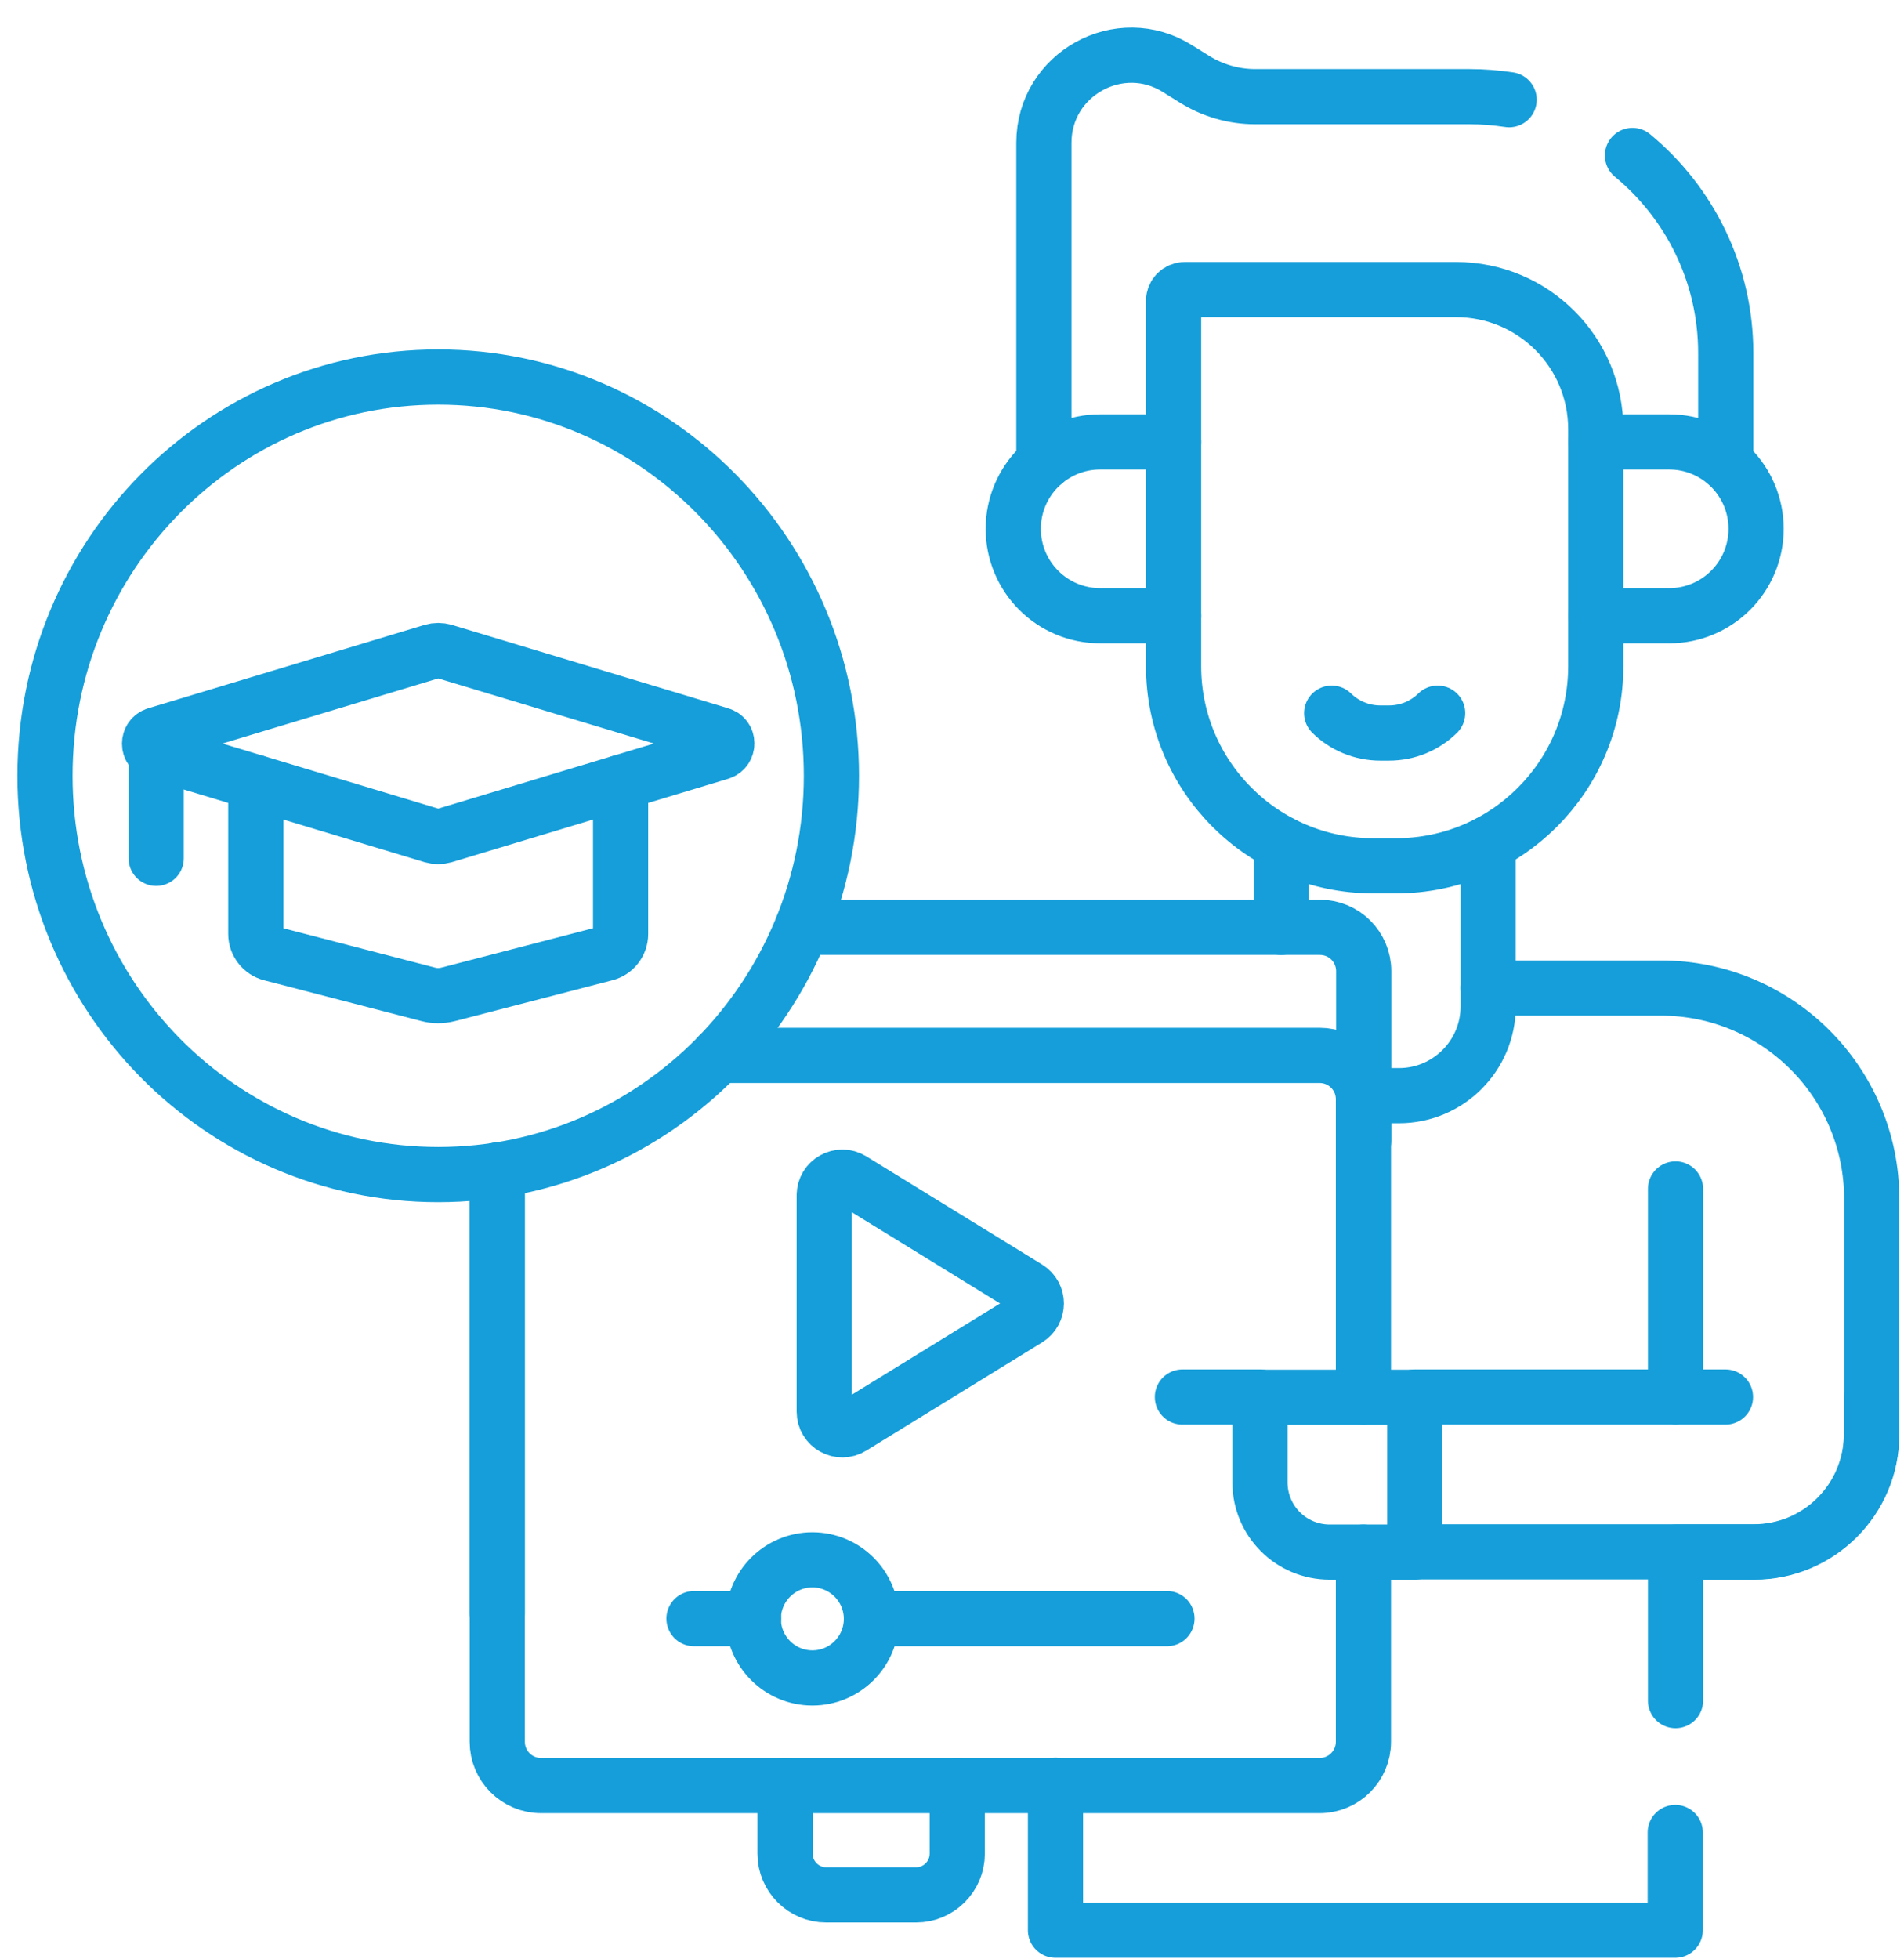 <svg width="69" height="71" viewBox="0 0 69 71" fill="none" xmlns="http://www.w3.org/2000/svg">
<path d="M60.71 66.403V69.943H38.25V64.693" stroke="#159ED9" stroke-width="2" stroke-linecap="round" stroke-linejoin="round"/>
<path d="M53.93 35.803H60.19C64.41 35.803 67.83 39.223 67.83 43.443V51.983C67.83 54.333 65.92 56.243 63.57 56.243H60.72V61.623" stroke="#159ED9" stroke-width="2" stroke-linecap="round" stroke-linejoin="round"/>
<path d="M60.72 50.623V43.083" stroke="#159ED9" stroke-width="2" stroke-linecap="round" stroke-linejoin="round"/>
<path d="M59.16 5.633C61.22 7.333 62.54 9.913 62.54 12.793V16.763" stroke="#159ED9" stroke-width="2" stroke-linecap="round" stroke-linejoin="round"/>
<path d="M37.83 16.763V5.173C37.83 2.683 40.58 1.163 42.68 2.493L43.29 2.873C43.95 3.283 44.71 3.503 45.49 3.503H53.26C53.75 3.503 54.22 3.543 54.69 3.613" stroke="#159ED9" stroke-width="2" stroke-linecap="round" stroke-linejoin="round"/>
<path d="M46.43 33.603V30.563" stroke="#159ED9" stroke-width="2" stroke-linecap="round" stroke-linejoin="round"/>
<path d="M53.93 30.563V36.473C53.93 38.253 52.48 39.703 50.7 39.703H49.66C49.58 39.703 49.49 39.703 49.41 39.693" stroke="#159ED9" stroke-width="2" stroke-linecap="round" stroke-linejoin="round"/>
<path d="M57.83 16.013H60.49C62.23 16.013 63.64 17.423 63.64 19.163C63.64 20.903 62.23 22.313 60.49 22.313H57.83" stroke="#159ED9" stroke-width="2" stroke-linecap="round" stroke-linejoin="round"/>
<path d="M42.53 22.313H39.87C38.13 22.313 36.72 20.903 36.72 19.163C36.72 17.423 38.13 16.013 39.87 16.013H42.53" stroke="#159ED9" stroke-width="2" stroke-linecap="round" stroke-linejoin="round"/>
<path d="M42.53 10.903V24.143C42.53 28.133 45.77 31.373 49.76 31.373H50.6C54.59 31.373 57.83 28.133 57.83 24.143V15.553C57.83 12.753 55.56 10.493 52.77 10.493H42.94C42.71 10.493 42.53 10.673 42.53 10.903Z" stroke="#159ED9" stroke-width="2" stroke-linecap="round" stroke-linejoin="round"/>
<path d="M52.1 25.843C51.64 26.293 51.02 26.563 50.33 26.563H50.03C49.34 26.563 48.72 26.293 48.26 25.843" stroke="#159ED9" stroke-width="2" stroke-linecap="round" stroke-linejoin="round"/>
<path d="M18.02 58.473V42.403" stroke="#159ED9" stroke-width="2" stroke-linecap="round" stroke-linejoin="round"/>
<path d="M29.07 33.602H47.83C48.71 33.602 49.42 34.312 49.42 35.193V41.322" stroke="#159ED9" stroke-width="2" stroke-linecap="round" stroke-linejoin="round"/>
<path d="M49.41 56.243V63.113C49.41 63.993 48.7 64.703 47.82 64.703H19.61C18.73 64.703 18.02 63.993 18.02 63.113V42.403" stroke="#159ED9" stroke-width="2" stroke-linecap="round" stroke-linejoin="round"/>
<path d="M26.04 38.243H47.82C48.7 38.243 49.41 38.953 49.41 39.833V50.623" stroke="#159ED9" stroke-width="2" stroke-linecap="round" stroke-linejoin="round"/>
<path d="M29.87 43.303V51.153C29.87 51.673 30.44 51.983 30.87 51.713L37.24 47.793C37.66 47.533 37.66 46.933 37.24 46.673L30.87 42.753C30.43 42.483 29.87 42.803 29.87 43.313V43.303Z" stroke="#159ED9" stroke-width="2" stroke-linecap="round" stroke-linejoin="round"/>
<path d="M42.29 58.653H31.58" stroke="#159ED9" stroke-width="2" stroke-linecap="round" stroke-linejoin="round"/>
<path d="M27.31 58.653H25.15" stroke="#159ED9" stroke-width="2" stroke-linecap="round" stroke-linejoin="round"/>
<path d="M29.44 56.523C28.26 56.523 27.3 57.483 27.3 58.663C27.3 59.843 28.26 60.803 29.44 60.803C30.62 60.803 31.58 59.843 31.58 58.663C31.58 57.483 30.62 56.523 29.44 56.523Z" stroke="#159ED9" stroke-width="2" stroke-linecap="round" stroke-linejoin="round"/>
<path d="M51.27 56.243H48.19C46.79 56.243 45.66 55.113 45.66 53.713V50.633H51.27" stroke="#159ED9" stroke-width="2" stroke-linecap="round" stroke-linejoin="round"/>
<path d="M45.66 50.623H42.85" stroke="#159ED9" stroke-width="2" stroke-linecap="round" stroke-linejoin="round"/>
<path d="M62.53 50.623H51.27V56.233H63.56C65.91 56.233 67.82 54.322 67.82 51.972V50.612" stroke="#159ED9" stroke-width="2" stroke-linecap="round" stroke-linejoin="round"/>
<path d="M34.69 64.703V67.173C34.69 67.993 34.02 68.663 33.2 68.663H29.94C29.12 68.663 28.45 67.993 28.45 67.173V64.703" stroke="#159ED9" stroke-width="2" stroke-linecap="round" stroke-linejoin="round"/>
<path d="M30.13 28.113C30.13 36.093 23.75 42.563 15.88 42.563C8.01 42.563 1.63 36.093 1.63 28.113C1.63 20.133 8.01 13.663 15.88 13.663C23.75 13.663 30.13 20.133 30.13 28.113Z" stroke="#159ED9" stroke-width="2" stroke-linecap="round" stroke-linejoin="round"/>
<path d="M22.49 28.352V33.843C22.49 34.182 22.26 34.472 21.94 34.553L16.24 36.032C16 36.093 15.75 36.093 15.52 36.032L9.82 34.553C9.5 34.472 9.27 34.172 9.27 33.843V28.352" stroke="#159ED9" stroke-width="2" stroke-linecap="round" stroke-linejoin="round"/>
<path d="M15.67 23.603L5.66 26.623C5.34 26.723 5.34 27.173 5.66 27.263L15.67 30.283C15.81 30.323 15.95 30.323 16.09 30.283L26.1 27.263C26.42 27.163 26.42 26.713 26.1 26.623L16.09 23.603C15.95 23.563 15.81 23.563 15.67 23.603Z" stroke="#159ED9" stroke-width="2" stroke-linecap="round" stroke-linejoin="round"/>
<path d="M5.66 27.263V31.103" stroke="#159ED9" stroke-width="2" stroke-linecap="round" stroke-linejoin="round"/>
</svg>
